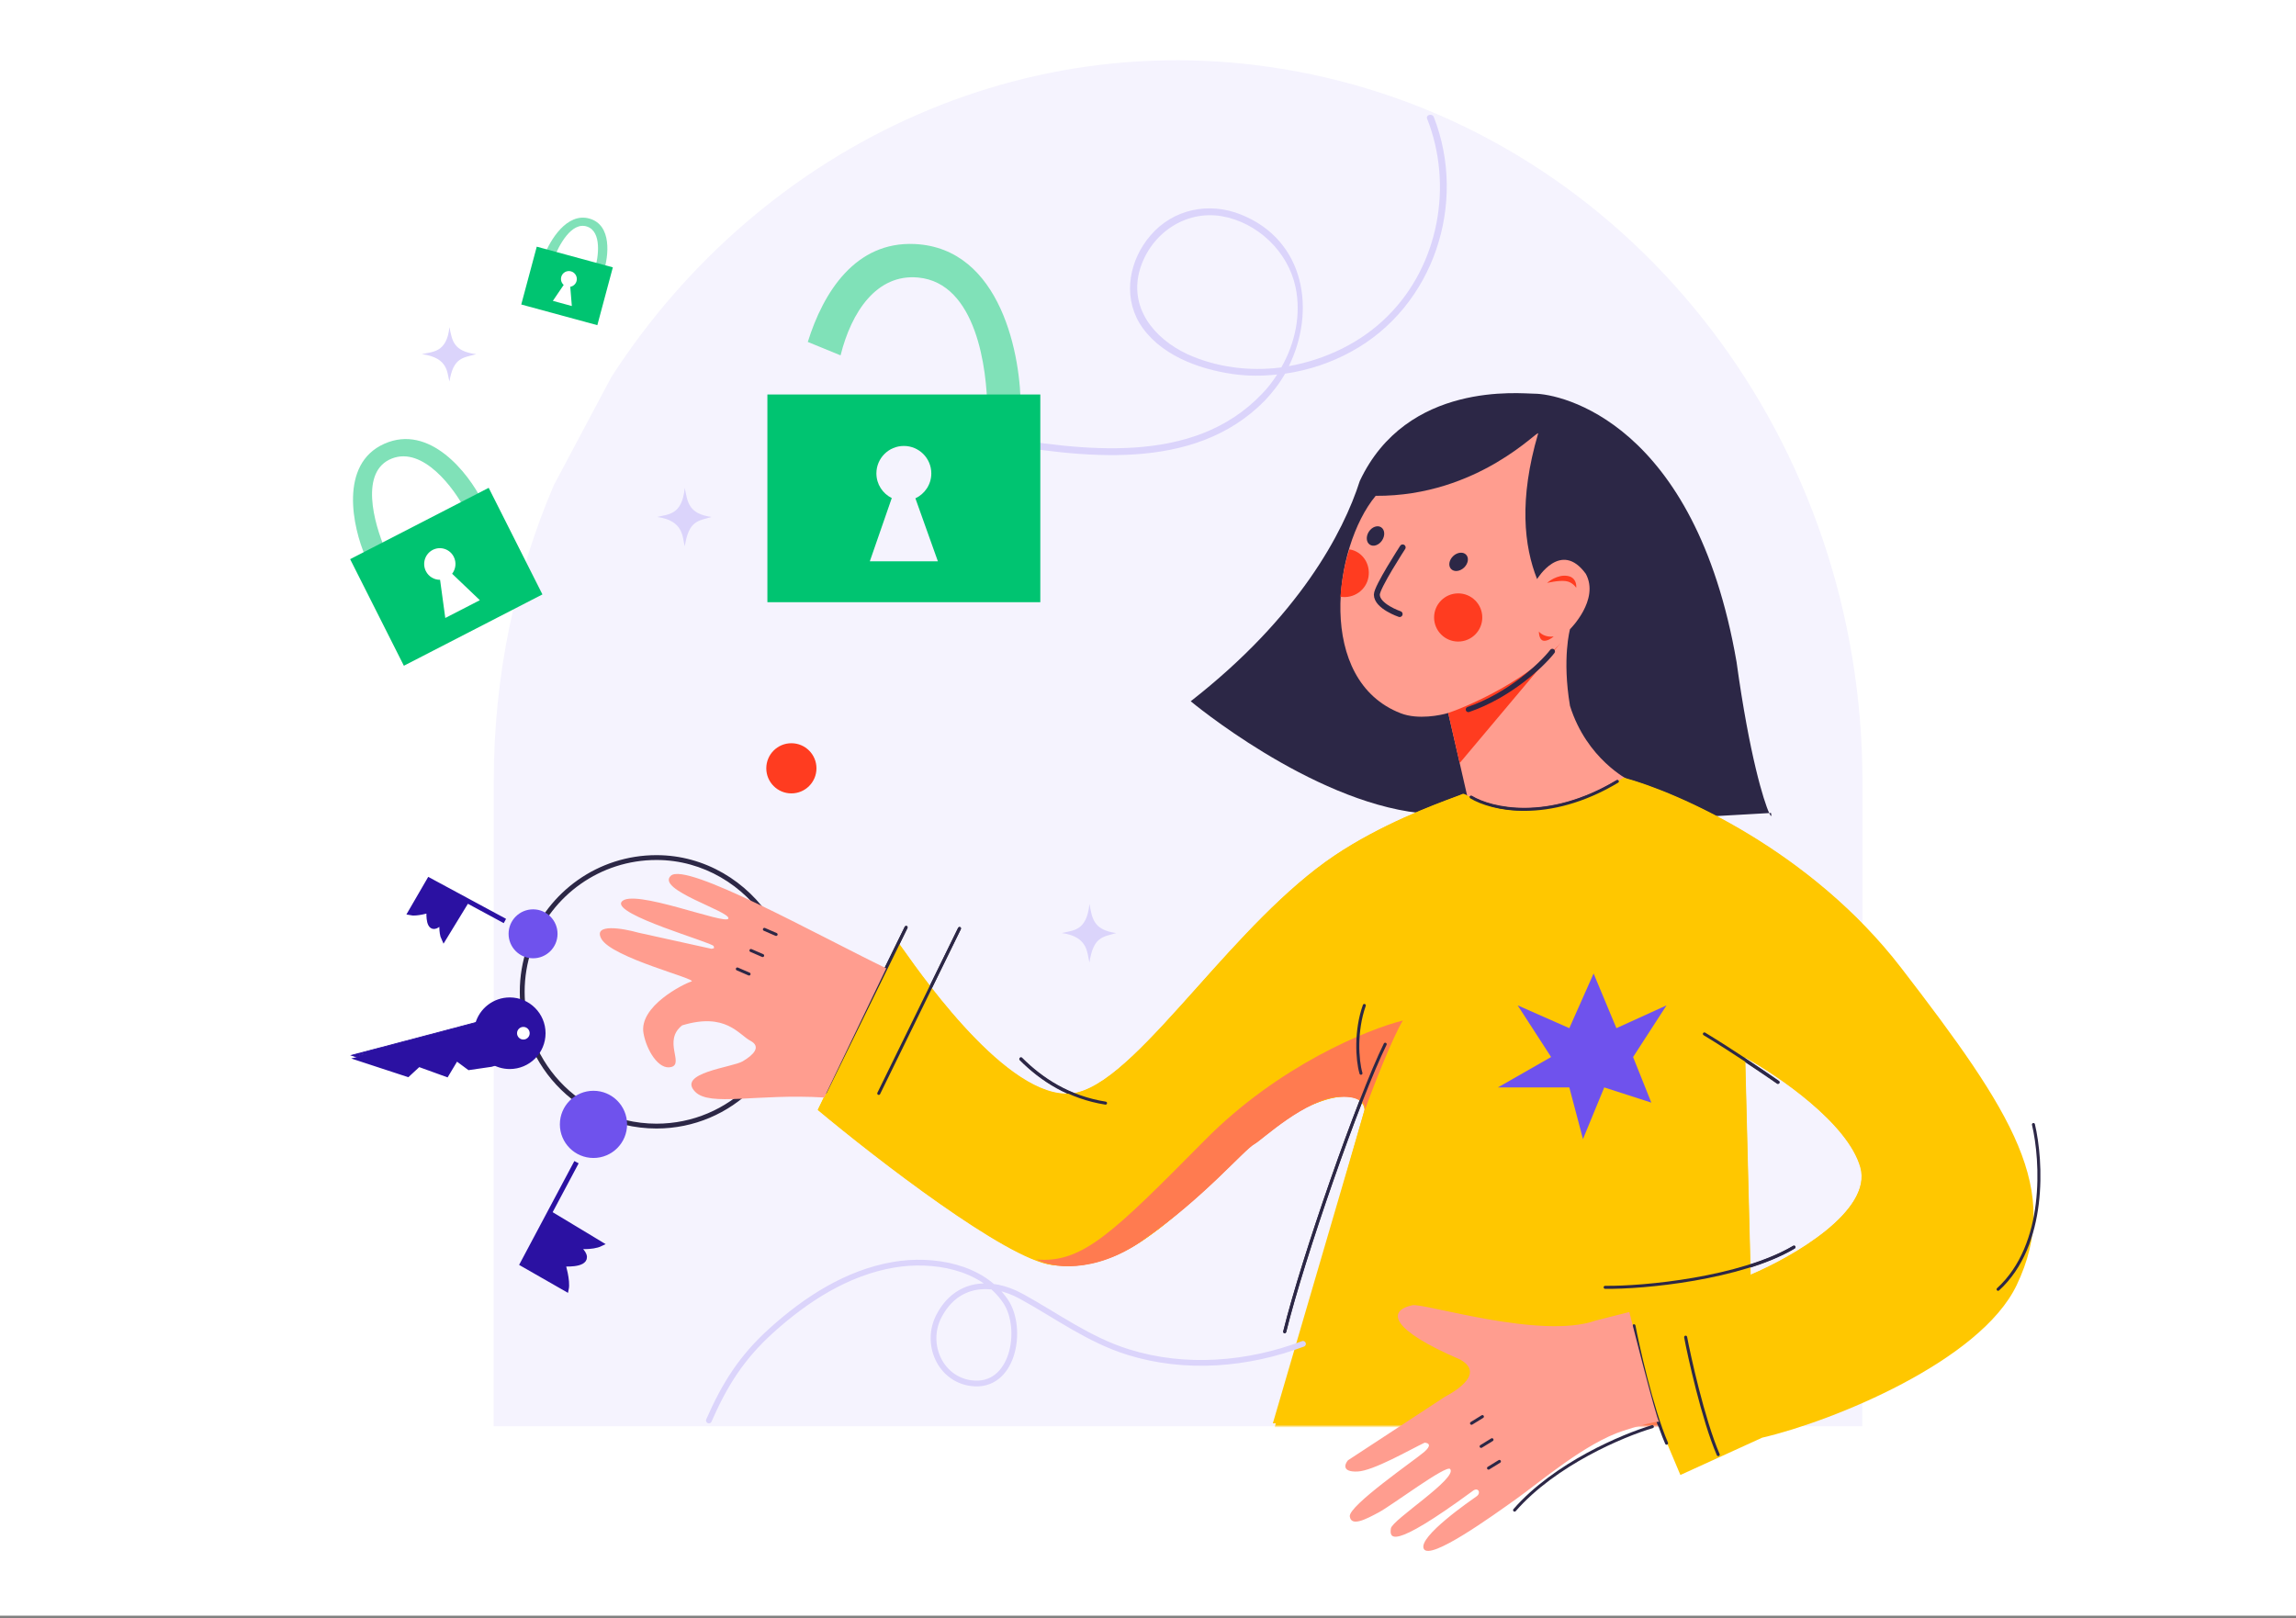<svg width="800" height="564" viewBox="0 0 800 564" fill="none" xmlns="http://www.w3.org/2000/svg">
<rect x="0" y="0" width="800" height="564" fill="#808080" stroke="none"/>
<rect width="800" height="563.034" fill="white"/>
<path d="M648.94 272.468L648.896 461.307L648.889 497.028H172L172.032 272.379C172.038 235.268 179.57 200.36 192.988 169.047L213.029 131.37C265.572 49.978 361.862 3.824 461.701 26.965C571.06 52.309 648.959 154.447 648.94 272.468Z" fill="#F5F3FE"/>
<mask id="mask0" mask-type="alpha" maskUnits="userSpaceOnUse" x="172" y="21" width="477" height="477">
<path d="M648.94 272.468L648.896 461.307L648.889 497.028H172L172.032 272.379C172.038 235.268 179.57 200.36 192.988 169.047L213.029 131.37C265.572 49.978 361.862 3.824 461.701 26.965C571.06 52.309 648.959 154.447 648.94 272.468Z" fill="#F5F3FE"/>
</mask>
<g mask="url(#mask0)">
<path d="M534.605 137.192C543.761 137.192 590.574 146.977 605.072 230.684C609.582 263.359 614.587 279.337 616.45 283.332C616.696 283.332 616.898 283.309 617.078 283.309C617.37 284.656 617.1 284.745 616.45 283.332C605.408 283.893 541.45 288.605 494.435 283.309C456.352 279.023 414.88 244.373 414.88 244.373C452.581 214.952 468.044 185.576 473.789 167.623C490.238 132.659 529.915 137.192 534.605 137.192Z" fill="#2C2746"/>
<path d="M488.084 248.57C458.483 237.17 464.498 190.648 479.331 172.785C515.283 173.009 536.557 148.997 535.929 151.106C529.197 174.019 531.014 190.334 535.57 201.802C535.57 201.802 543.851 187.978 552.558 199.984C557.428 209.028 547.038 219.261 547.038 219.261C547.038 219.261 544.232 229.337 547.038 245.989C552.895 264.638 567.415 271.707 567.325 271.797C548.429 295.989 532.069 296.774 513.981 289.391L504.601 248.458C502.065 249.243 494.098 250.904 488.084 248.57Z" fill="#FF9D8F"/>
<path d="M547.284 201.016C544.03 199.714 540.44 201.891 539.049 203.148C539.049 203.148 543.021 202.16 545.557 202.497C547.98 202.811 549.192 204.831 549.192 204.831C549.327 203.911 549.102 201.869 547.284 201.016Z" fill="#FF3C20"/>
<path d="M541.36 221.797C538.533 222.178 536.737 220.787 536.199 220.047C536.176 221.034 536.49 223.054 537.77 223.278C539.049 223.502 540.709 222.38 541.36 221.797Z" fill="#FF3C20"/>
<path d="M508.079 223.57C512.715 223.57 516.472 219.812 516.472 215.177C516.472 210.541 512.715 206.783 508.079 206.783C503.444 206.783 499.686 210.541 499.686 215.177C499.686 219.812 503.444 223.57 508.079 223.57Z" fill="#FF3C20"/>
<path d="M476.818 201.083C476.055 205.662 471.634 208.714 467.056 207.951C467.056 207.951 467.28 204.113 468.156 199.535C468.919 194.957 470.198 191.434 470.198 191.434C474.753 192.197 477.581 196.528 476.818 201.083Z" fill="#FF3C20"/>
<path d="M504.601 248.457C513.398 245.428 533.348 236.182 543.986 223.816L544.614 223.076C544.412 223.323 544.21 223.57 543.986 223.816L508.618 265.894L504.601 248.457Z" fill="#FF3C20"/>
<path d="M487.68 213.987C487.68 213.987 479.735 211.294 479.735 207.21C479.735 204.607 488.734 190.76 488.734 190.76" stroke="#2C2746" stroke-width="2.065" stroke-linecap="round"/>
<path d="M540.889 227.004C536.984 232.008 525.696 242.421 511.625 247.246" stroke="#2C2746" stroke-width="1.831" stroke-linecap="round"/>
<path d="M510.123 197.796C511.572 196.424 511.897 194.414 510.848 193.307C509.8 192.201 507.775 192.416 506.327 193.788C504.878 195.16 504.554 197.17 505.602 198.277C506.65 199.384 508.675 199.168 510.123 197.796Z" fill="#2C2746"/>
<path d="M481.584 188.285C482.671 186.611 482.516 184.581 481.237 183.751C479.958 182.921 478.041 183.604 476.954 185.278C475.868 186.952 476.023 188.981 477.302 189.812C478.58 190.642 480.498 189.958 481.584 188.285Z" fill="#2C2746"/>
<path d="M662.343 337.393C630.969 296.639 584.717 276.217 565.709 271.123C532.698 289.503 517.415 280.863 511.872 277.721C510.66 277.025 509.897 276.599 509.538 276.801C509.179 276.98 508.192 277.339 506.688 277.901C499.552 280.549 480.992 287.438 464.879 298.277C447.779 309.79 431.621 327.855 417.012 344.215C401.011 362.101 386.873 377.923 375.405 380.773C353.704 386.181 322.465 341.994 314.723 331.065C313.825 329.808 313.242 328.977 313.04 328.731L284.921 386.809C305.455 403.955 350.517 438.762 366.428 440.804C389.319 443.744 406.554 426.912 423.161 410.71C432.99 401.105 442.595 391.747 453.008 386.809C475.427 376.217 475.427 386.809 475.427 386.809L443.852 498.366L612.455 528.416V498.366C637.253 492.599 689.968 474.421 702.603 447.94C718.379 414.816 701.57 388.313 662.343 337.393ZM609.919 444.305L608.012 368.542C619.614 374.915 643.896 391.5 648.182 406.805C652.468 422.11 624.461 438.178 609.919 444.305Z" fill="#FFC700"/>
<path d="M546.724 358.421L555.184 339.368L563.129 358.421L580.588 350.477L568.941 368.475L575.292 384.363L558.887 379.067L551.481 397.065L546.724 379.067H521.836L540.373 368.475L528.726 350.477L546.724 358.421Z" fill="#6F52ED"/>
<path d="M581.127 506.468L611.805 498.703V528.55C586.805 524.107 536.782 515.063 536.782 514.389C540.553 505.076 564.767 495.785 576.414 492.307L581.127 506.468Z" fill="#FF7B50"/>
<path d="M488.735 355.75C485.189 361.473 478.165 379.381 475.427 387.123C475.831 385.956 475.36 381.76 466.72 382.276C454.646 383.016 439.767 397.222 437.074 398.703C433.327 400.768 419.772 417.173 398.273 432.208C381.083 444.215 366.316 441.768 361.065 439.031C377.111 440.4 387.681 429.807 419.772 397.402C445.445 371.437 476.437 358.824 488.735 355.75Z" fill="#FF7B50"/>
<path d="M575.651 497.289C565.485 500.274 541.675 510.283 527.649 526.373" stroke="#2C2746" stroke-width="1.05" stroke-linecap="round"/>
<path d="M559.201 448.726C572.576 448.928 606.396 445.674 625.022 434.677" stroke="#2C2746" stroke-width="1.05" stroke-linecap="round"/>
<path d="M482.564 364.009C473.385 382.635 453.928 438.335 447.6 464.12" stroke="#2C2746" stroke-width="1.05" stroke-linecap="round"/>
<path d="M569.255 462.123C570.332 467.98 575.359 490.96 580.611 503.056" stroke="#2C2746" stroke-width="1.05" stroke-linecap="round"/>
<path d="M587.253 466.095C588.331 471.953 593.358 494.955 598.609 507.029" stroke="#2C2746" stroke-width="1.05" stroke-linecap="round"/>
<path d="M619.479 377.227C615.103 374.175 603.86 366.545 593.784 360.418" stroke="#2C2746" stroke-width="1.05" stroke-linecap="round"/>
<path d="M474.125 374.13C472.756 369.44 472.173 359.229 475.292 350.499" stroke="#2C2746" stroke-width="1.05" stroke-linecap="round"/>
<path d="M512.523 277.9C519.435 282.097 539.296 286.899 563.465 272.425" stroke="#2C2746" stroke-width="1.05" stroke-linecap="round"/>
<path d="M385.122 384.543C372.533 382.545 362.928 376.351 355.679 369.08" stroke="#2C2746" stroke-width="1.05" stroke-linecap="round"/>
<path d="M287.501 380.772L315.665 323.255" stroke="#2C2746" stroke-width="1.05" stroke-linecap="round"/>
<path d="M306.105 381.154L334.269 323.636" stroke="#2C2746" stroke-width="1.05" stroke-linecap="round"/>
</g>
<path d="M267.441 321.381C267.692 321.774 268.215 321.89 268.608 321.639C268.999 321.389 269.115 320.867 268.864 320.474L267.441 321.381ZM274.691 345.633C274.691 371.006 254.121 391.577 228.747 391.577V393.264C255.054 393.264 276.378 371.94 276.378 345.633H274.691ZM228.747 299.687C245.029 299.687 259.275 308.57 267.441 321.381L268.864 320.474C260.42 307.226 245.662 298 228.747 298V299.687ZM271.932 329.914C273.718 334.816 274.691 340.11 274.691 345.633H276.378C276.378 339.91 275.369 334.421 273.518 329.336L271.932 329.914ZM182.936 349.17C182.847 348.003 182.801 346.822 182.801 345.633H181.114C181.114 346.865 181.161 348.088 181.253 349.297L182.936 349.17ZM205.983 385.55C195.143 379.355 187.07 368.875 184.074 356.417L182.434 356.811C185.541 369.73 193.911 380.596 205.145 387.016L205.983 385.55ZM228.747 391.577C221.323 391.577 214.31 389.816 208.106 386.692L207.347 388.199C213.781 391.439 221.053 393.264 228.747 393.264V391.577ZM182.801 345.633C182.801 340.432 183.665 335.435 185.256 330.776L183.66 330.23C182.009 335.063 181.114 340.244 181.114 345.633H182.801ZM185.759 329.379C192.324 312.024 209.096 299.687 228.747 299.687V298C208.371 298 190.986 310.793 184.181 328.782L185.759 329.379Z" fill="#2C2746"/>
<path d="M206.785 403.53C213.251 403.53 218.493 398.288 218.493 391.822C218.493 385.356 213.251 380.114 206.785 380.114C200.319 380.114 195.077 385.356 195.077 391.822C195.077 398.288 200.319 403.53 206.785 403.53Z" fill="#6F52ED"/>
<path d="M177.208 325.366C177.18 330.076 180.976 333.917 185.686 333.944C190.395 333.972 194.236 330.177 194.264 325.467C194.292 320.757 190.496 316.916 185.786 316.888C181.076 316.861 177.235 320.656 177.208 325.366Z" fill="#6F52ED"/>
<path fill-rule="evenodd" clip-rule="evenodd" d="M166.412 356.935C167.777 352.03 172.276 348.434 177.615 348.434C184.037 348.434 189.243 353.639 189.243 360.062C189.243 366.482 184.037 371.687 177.615 371.687C175.241 371.687 173.032 370.976 171.192 369.755" fill="#2B11A2"/>
<path d="M166.412 356.935C167.777 352.03 172.276 348.434 177.615 348.434C184.037 348.434 189.243 353.639 189.243 360.062C189.243 366.482 184.037 371.687 177.615 371.687C175.241 371.687 173.032 370.976 171.192 369.755" stroke="#2B11A2" stroke-width="1.694"/>
<path d="M171.206 368.996L171.175 368.856L171.206 368.996ZM171.206 368.996C171.534 368.989 171.83 369.212 171.905 369.544C171.979 369.876 171.806 370.205 171.508 370.338L171.206 368.996ZM166.794 357.491L166.442 356.16C166.768 356.14 167.074 356.353 167.16 356.681C167.247 357.009 167.086 357.346 166.794 357.491ZM166.165 356.219L166.524 357.577L128.011 367.75L125.528 366.953L166.165 356.219ZM125.098 367.066L125.018 367.316L124.962 367.102L125.098 367.066ZM124.689 367.174L124.858 367.814L124.656 368.444L122.502 367.752L124.689 367.174ZM162.961 371.847L159.057 368.321L159.525 367.541L159.598 367.42L159.477 367.348L158.901 367.002L159.256 366.608L163.479 370.423L163.321 370.458L163.183 370.489L163.214 370.627L163.382 371.38L162.961 371.847ZM163.52 370.703L163.735 370.655L163.902 370.806L163.615 371.124L163.614 371.122L163.614 371.123L163.52 370.703ZM163.335 372.186L163.17 372.037L163.458 371.718L163.552 372.137L163.335 372.186ZM163.828 372.075L163.69 371.461L164.206 370.89L164.301 370.785L164.196 370.691L164.073 370.579L170.928 369.043L171.235 370.413L163.828 372.075ZM170.897 368.906L163.944 370.463L170.897 368.906L170.897 368.906ZM125.354 367.194L127.504 367.884L125.321 368.461L125.152 367.822L125.354 367.194ZM141.729 373.925L125.483 368.71L128.003 368.044L141.575 372.401L141.366 372.619L141.269 372.721L141.371 372.818L141.916 373.341L141.729 373.925ZM142.282 374.104L141.997 374.012L142.143 373.559L142.488 373.888L142.282 374.104ZM142.683 373.684L142.239 373.259L142.47 372.54L142.513 372.406L142.379 372.362L142.09 372.27L144.918 369.314L145.358 369.735L145.09 370.436L145.039 370.567L145.171 370.618L145.496 370.743L142.683 373.684ZM141.668 372.712L141.873 372.497L142.158 372.588L142.012 373.042L141.668 372.712ZM145.404 370.405L145.579 369.947L145.58 369.948L145.58 369.947L145.934 370.285L145.708 370.521L145.404 370.405ZM146.231 370.179L145.689 369.661L145.907 369.091L154.355 372.329L154.077 372.793L154.005 372.914L154.125 372.986L154.747 373.36L154.538 373.906L145.994 370.631L146.235 370.378L146.333 370.276L146.231 370.179ZM145.339 368.874L145.643 368.99L145.468 369.449L145.114 369.11L145.339 368.874ZM155.22 374.167L154.802 374.007L154.993 373.508L155.451 373.783L155.22 374.167ZM155.597 373.54L155.096 373.24L155.355 372.561L155.406 372.43L155.274 372.379L154.77 372.186L158.006 366.794L158.46 367.068L158.01 367.565L157.916 367.67L158.02 367.765L158.696 368.375L155.597 373.54ZM159.211 367.517L158.844 368.128L158.314 367.65L158.707 367.216L158.707 367.217L158.708 367.216L159.211 367.517ZM158.518 365.942L159.047 366.419L158.654 366.854L158.151 366.552L158.518 365.942ZM154.392 372.817L154.623 372.432L155.041 372.592L154.85 373.092L154.392 372.817ZM125.059 368.574L124.925 368.531L124.992 368.321L125.059 368.574Z" fill="#2B11A2" stroke="#2B11A2" stroke-width="0.282"/>
<path d="M124.887 368.943L167.65 357.794L172.59 370.637L171.178 371.06L163.416 372.19L159.041 368.943L155.654 374.589L145.916 371.06L142.105 374.589L124.887 368.943Z" fill="#2B11A2" stroke="#2B11A2" stroke-width="1.411"/>
<path fill-rule="evenodd" clip-rule="evenodd" d="M200.874 404.997L191.439 422.73L200.874 404.997ZM191.439 422.73L182.007 440.463L197.322 449.228C197.958 446.284 196.158 440.463 196.158 440.463C196.158 440.463 203.829 441.096 203.669 438.016C203.576 436.217 200.874 434.346 200.874 434.346C200.874 434.346 206.295 434.906 209.259 433.475L191.439 422.73Z" fill="#2B11A2" stroke="#2B11A2" stroke-width="1.694"/>
<path fill-rule="evenodd" clip-rule="evenodd" d="M175.925 320.945L162.727 313.823L175.925 320.945ZM162.727 313.823L149.529 306.702L142.916 318.097C145.111 318.586 149.467 317.267 149.467 317.267C149.467 317.267 148.959 322.993 151.26 322.887C152.603 322.825 154.011 320.816 154.011 320.816C154.011 320.816 153.57 324.861 154.627 327.081L162.727 313.823Z" fill="#2B11A2" stroke="#2B11A2" stroke-width="1.694"/>
<path d="M182.356 363.109C184.041 363.109 185.406 361.743 185.406 360.059C185.406 358.374 184.041 357.009 182.356 357.009C180.672 357.009 179.306 358.374 179.306 360.059C179.306 361.743 180.672 363.109 182.356 363.109Z" fill="white" stroke="#2B11A2" stroke-width="1.694"/>
<path d="M662.422 337.27C631.049 296.516 584.797 276.094 565.789 271C532.777 289.38 517.495 280.74 511.951 277.598C510.74 276.902 509.977 276.476 509.618 276.678C509.258 276.857 508.271 277.216 506.767 277.777C499.631 280.425 481.072 287.315 464.959 298.154C447.858 309.667 431.7 327.732 417.091 344.092C401.09 361.978 386.952 377.799 375.484 380.649C353.783 386.058 322.545 341.87 314.802 330.941C313.905 329.685 313.321 328.854 313.119 328.607L285 386.686C305.534 403.832 350.597 438.638 366.508 440.681C389.398 443.62 406.633 426.789 423.24 410.586C433.069 400.981 442.674 391.623 453.087 386.686C475.506 376.094 475.506 386.686 475.506 386.686L443.5 496L577.5 495L585.5 514L614 501C638.798 495.233 690.048 474.298 702.682 447.817C718.459 414.693 701.65 388.19 662.422 337.27ZM609.999 444.181L608.091 368.419C619.693 374.792 643.975 391.376 648.261 406.682C652.548 421.987 624.541 438.055 609.999 444.181Z" fill="#FFC700"/>
<path d="M546.803 358.298L555.264 339.245L563.208 358.298L580.668 350.353L569.02 368.352L575.371 384.24L558.967 378.944L551.561 396.942L546.803 378.944H521.916L540.452 368.352L528.805 350.353L546.803 358.298Z" fill="#6F52ED"/>
<path d="M488.814 355.627C485.269 361.349 478.244 379.258 475.507 387C475.91 385.833 475.439 381.637 466.799 382.153C454.726 382.893 439.847 397.099 437.154 398.58C433.406 400.645 419.852 417.049 398.353 432.085C381.162 444.091 366.396 441.645 361.144 438.907C377.19 440.276 387.76 429.684 419.851 397.278C445.525 371.313 476.516 358.701 488.814 355.627Z" fill="#FF7B50"/>
<path d="M575.73 497.166C565.564 500.151 541.754 510.16 527.728 526.25" stroke="#2C2746" stroke-width="1.05" stroke-linecap="round"/>
<path d="M559.281 448.603C572.656 448.805 606.475 445.551 625.102 434.554" stroke="#2C2746" stroke-width="1.05" stroke-linecap="round"/>
<path d="M482.643 363.885C473.464 382.512 454.008 438.212 447.679 463.997" stroke="#2C2746" stroke-width="1.05" stroke-linecap="round"/>
<path d="M569.334 462C570.412 467.857 575.439 490.837 580.69 502.933" stroke="#2C2746" stroke-width="1.05" stroke-linecap="round"/>
<path d="M587.333 465.972C588.41 471.829 593.437 494.832 598.688 506.906" stroke="#2C2746" stroke-width="1.05" stroke-linecap="round"/>
<path d="M708.517 391.87C711.502 404.527 713.207 433.724 696.197 449.298" stroke="#2C2746" stroke-width="1.05" stroke-linecap="round"/>
<path d="M619.559 377.104C615.183 374.052 603.939 366.421 593.863 360.295" stroke="#2C2746" stroke-width="1.05" stroke-linecap="round"/>
<path d="M474.205 374.007C472.836 369.317 472.252 359.106 475.372 350.376" stroke="#2C2746" stroke-width="1.05" stroke-linecap="round"/>
<path d="M512.602 277.777C519.514 281.974 539.375 286.776 563.545 272.301" stroke="#2C2746" stroke-width="1.05" stroke-linecap="round"/>
<path d="M385.202 384.419C372.612 382.422 363.007 376.228 355.758 368.957" stroke="#2C2746" stroke-width="1.05" stroke-linecap="round"/>
<path d="M287.581 380.649L315.745 323.131" stroke="#2C2746" stroke-width="1.05" stroke-linecap="round"/>
<path d="M306.185 381.031L334.349 323.513" stroke="#2C2746" stroke-width="1.05" stroke-linecap="round"/>
<path d="M242.214 380.459C247.421 385.732 263.489 381.042 287.187 382.456L308.798 337.438C284.561 325.724 239.117 300.297 233.754 305.167C228.39 310.037 254.422 317.555 253.794 320.068C253.188 322.582 220.199 309.274 216.586 314.278C213.377 318.722 248.161 328.417 248.655 329.696C249.059 330.728 248.498 330.414 247.914 330.638L222.488 325.028C216.967 323.479 206.622 321.707 209.494 327.093C213.085 333.825 243.538 341.253 240.89 342.039C238.242 342.824 222.555 350.634 224.216 360.059C225.248 365.916 229.49 373.03 233.933 371.819C238.377 370.584 230.881 362.662 237.681 357.321C252.874 352.676 257.385 360.53 261.424 362.662C265.464 364.794 262.389 367.712 258.776 369.844C255.185 371.976 235.729 373.838 242.214 380.459Z" fill="#FF9D8F"/>
<path d="M266.339 323.861L270.423 325.634" stroke="#2C2746" stroke-width="1.05" stroke-linecap="round"/>
<path d="M261.649 331.222L265.733 332.994" stroke="#2C2746" stroke-width="1.05" stroke-linecap="round"/>
<path d="M256.913 337.663L260.998 339.435" stroke="#2C2746" stroke-width="1.05" stroke-linecap="round"/>
<path d="M492.056 454.852C496.118 453.955 536.894 466.948 555.947 460.194L567.707 457.209C567.707 457.209 577.177 494.731 578.075 495.449C578.097 495.449 578.119 495.449 578.119 495.449C578.097 495.449 578.097 495.449 578.075 495.449C577.76 495.427 575.314 495.449 565.597 498.591C552.424 502.855 536.603 516.454 528.277 522.379C519.951 528.304 498.25 543.968 496.096 539.749C493.941 535.53 512.859 522.603 514.52 521.414C516.181 520.225 514.991 517.981 513.016 519.664C483.887 541.028 484.246 535.62 484.628 532.635C485.009 529.65 508.012 515.13 505.274 511.921C503.928 510.35 484.965 524.601 480.454 527.002C475.943 529.426 470.804 532.141 470.31 528.438C469.816 524.735 492.954 508.802 496.185 506.019C498.766 503.797 498.07 502.877 496.387 502.743C491.248 505.189 478.479 512.572 473.003 512.796C467.55 513.021 468.492 510.283 469.659 508.892L503.389 486.787C508.64 483.982 516.921 478.304 508.708 473.748C484.628 463.448 483.169 456.805 492.056 454.852Z" fill="#FF9D8F"/>
<path d="M512.725 495.988L516.517 493.654" stroke="#2C2746" stroke-width="1.05" stroke-linecap="round"/>
<path d="M516.069 504.044L519.861 501.71" stroke="#2C2746" stroke-width="1.05" stroke-linecap="round"/>
<path d="M518.649 511.607L522.442 509.273" stroke="#2C2746" stroke-width="1.05" stroke-linecap="round"/>
<path fill-rule="evenodd" clip-rule="evenodd" d="M355.645 142.945C355.898 124.233 348.867 86.454 318.726 85.038C298.129 84.07 286.905 101.706 281.463 119.157L292.884 123.836C296.643 108.688 305.463 95.358 319.916 96.715C340.26 98.623 343.927 128.7 344.014 142.945H355.645Z" fill="#80E1B8"/>
<path fill-rule="evenodd" clip-rule="evenodd" d="M133.888 154.652C118.037 161.728 122.92 183.832 127.344 194L134.234 191.5C130.274 182.231 125.266 164.204 136.534 159.787C147.481 155.494 158.255 170.297 162.026 177.506L168 174.498C163.234 164.935 149.738 147.576 133.888 154.652Z" fill="#80E1B8"/>
<path fill-rule="evenodd" clip-rule="evenodd" d="M205.407 76.18C197.489 73.91 191.589 83.837 189.628 89.085L192.872 90.291C194.684 85.53 199.141 77.113 204.56 78.96C209.824 80.754 208.471 89.751 207.3 93.67L210.402 94.396C212.036 89.27 213.325 78.451 205.407 76.18Z" fill="#80E1B8"/>
<path d="M499.586 40.8C499.006 39.348 496.683 40.074 497.264 41.38C506.408 64.603 501.328 92.472 483.475 110.179C474.331 119.324 461.993 125.275 449.075 127.597C458.51 108.438 454.881 83.763 432.384 74.764C421.207 70.264 408.725 72.877 400.887 82.021C393.63 90.439 391.162 102.632 396.968 112.502C403.645 123.533 417.434 128.613 429.626 130.355C434.706 131.08 439.786 131.08 445.011 130.5C443.415 132.967 441.673 135.29 439.641 137.322C415.547 162.577 376.793 156.917 346.022 151.836C344.57 151.546 343.844 153.868 345.441 154.159C376.793 159.384 415.837 164.9 440.657 139.644C443.415 136.741 445.882 133.548 447.769 130.21C455.897 129.048 463.735 126.436 470.847 122.517C499.586 106.841 511.343 70.845 499.586 40.8ZM413.66 123.388C401.903 117.872 393.194 106.986 397.258 93.633C401.032 81.44 412.934 73.167 425.707 75.344C438.189 77.522 448.785 87.682 451.398 100.019C453.43 109.599 451.253 119.614 446.463 128.032C435.432 129.484 423.82 128.032 413.66 123.388Z" fill="#DBD4FB"/>
<path d="M362.478 137.473V209.865H267.386V137.473H362.478ZM314.932 155.403C309.648 155.403 305.365 159.686 305.365 164.97C305.365 168.742 307.548 172.004 310.72 173.562L303.076 195.599H326.788L318.952 173.653C322.227 172.135 324.499 168.817 324.499 164.97C324.499 159.686 320.216 155.403 314.932 155.403Z" fill="#00C471"/>
<path d="M170.276 170L189 207.143L140.724 232L122 194.857L170.276 170ZM158.107 194.036C156.74 191.325 153.458 190.247 150.775 191.628C148.093 193.009 147.026 196.326 148.393 199.037C149.369 200.973 151.321 202.076 153.334 202.046L155.153 215.354L167.192 209.154L157.536 199.941C158.807 198.306 159.102 196.01 158.107 194.036Z" fill="#00C471"/>
<path d="M213.532 93.166L208.13 113.316L181.621 106.11L187.024 85.961L213.532 93.166ZM200.893 97.942C201.287 96.471 200.413 94.954 198.94 94.554C197.467 94.154 195.953 95.021 195.559 96.492C195.277 97.542 195.643 98.615 196.411 99.289L192.634 104.845L199.245 106.641L198.698 99.939C199.725 99.764 200.606 99.013 200.893 97.942Z" fill="#00C471"/>
<path d="M238.6 170C237.631 179.746 232.632 179.137 229 180.152C238.427 181.444 237.735 187.443 238.6 190.397C239.983 181.352 243.27 181.537 247.94 180.152C239.897 179.045 239.551 174.984 238.6 170Z" fill="#DBD4FB"/>
<path d="M379.6 315C378.631 324.746 373.632 324.137 370 325.152C379.427 326.444 378.735 332.443 379.6 335.397C380.983 326.352 384.27 326.537 388.94 325.152C380.897 324.045 380.551 319.984 379.6 315Z" fill="#DBD4FB"/>
<path d="M156.6 114C155.631 123.05 150.632 122.484 147 123.427C156.427 124.627 155.735 130.197 156.6 132.94C157.983 124.541 161.27 124.713 165.94 123.427C157.897 122.399 157.551 118.628 156.6 114Z" fill="#DBD4FB"/>
<circle cx="275.741" cy="267.741" r="8.741" fill="#FF3C20"/>
<path d="M247 495C252.583 482.251 258.496 472.957 268.751 463.687C280.783 452.811 295.111 443.5 311.428 440.73C324.914 438.441 342.174 441.223 350.415 453.535C356.749 462.999 353.171 484.03 338.319 481.996C327.426 480.504 322.185 468.159 327.159 458.611C333.307 446.81 345.189 445.892 355.895 451.767C368.318 458.583 379.307 466.857 393.064 471.159C413.01 477.397 434.764 475.552 454 468.307" stroke="#DBD4FB" stroke-width="2" stroke-linecap="round" stroke-linejoin="round"/>
</svg>
